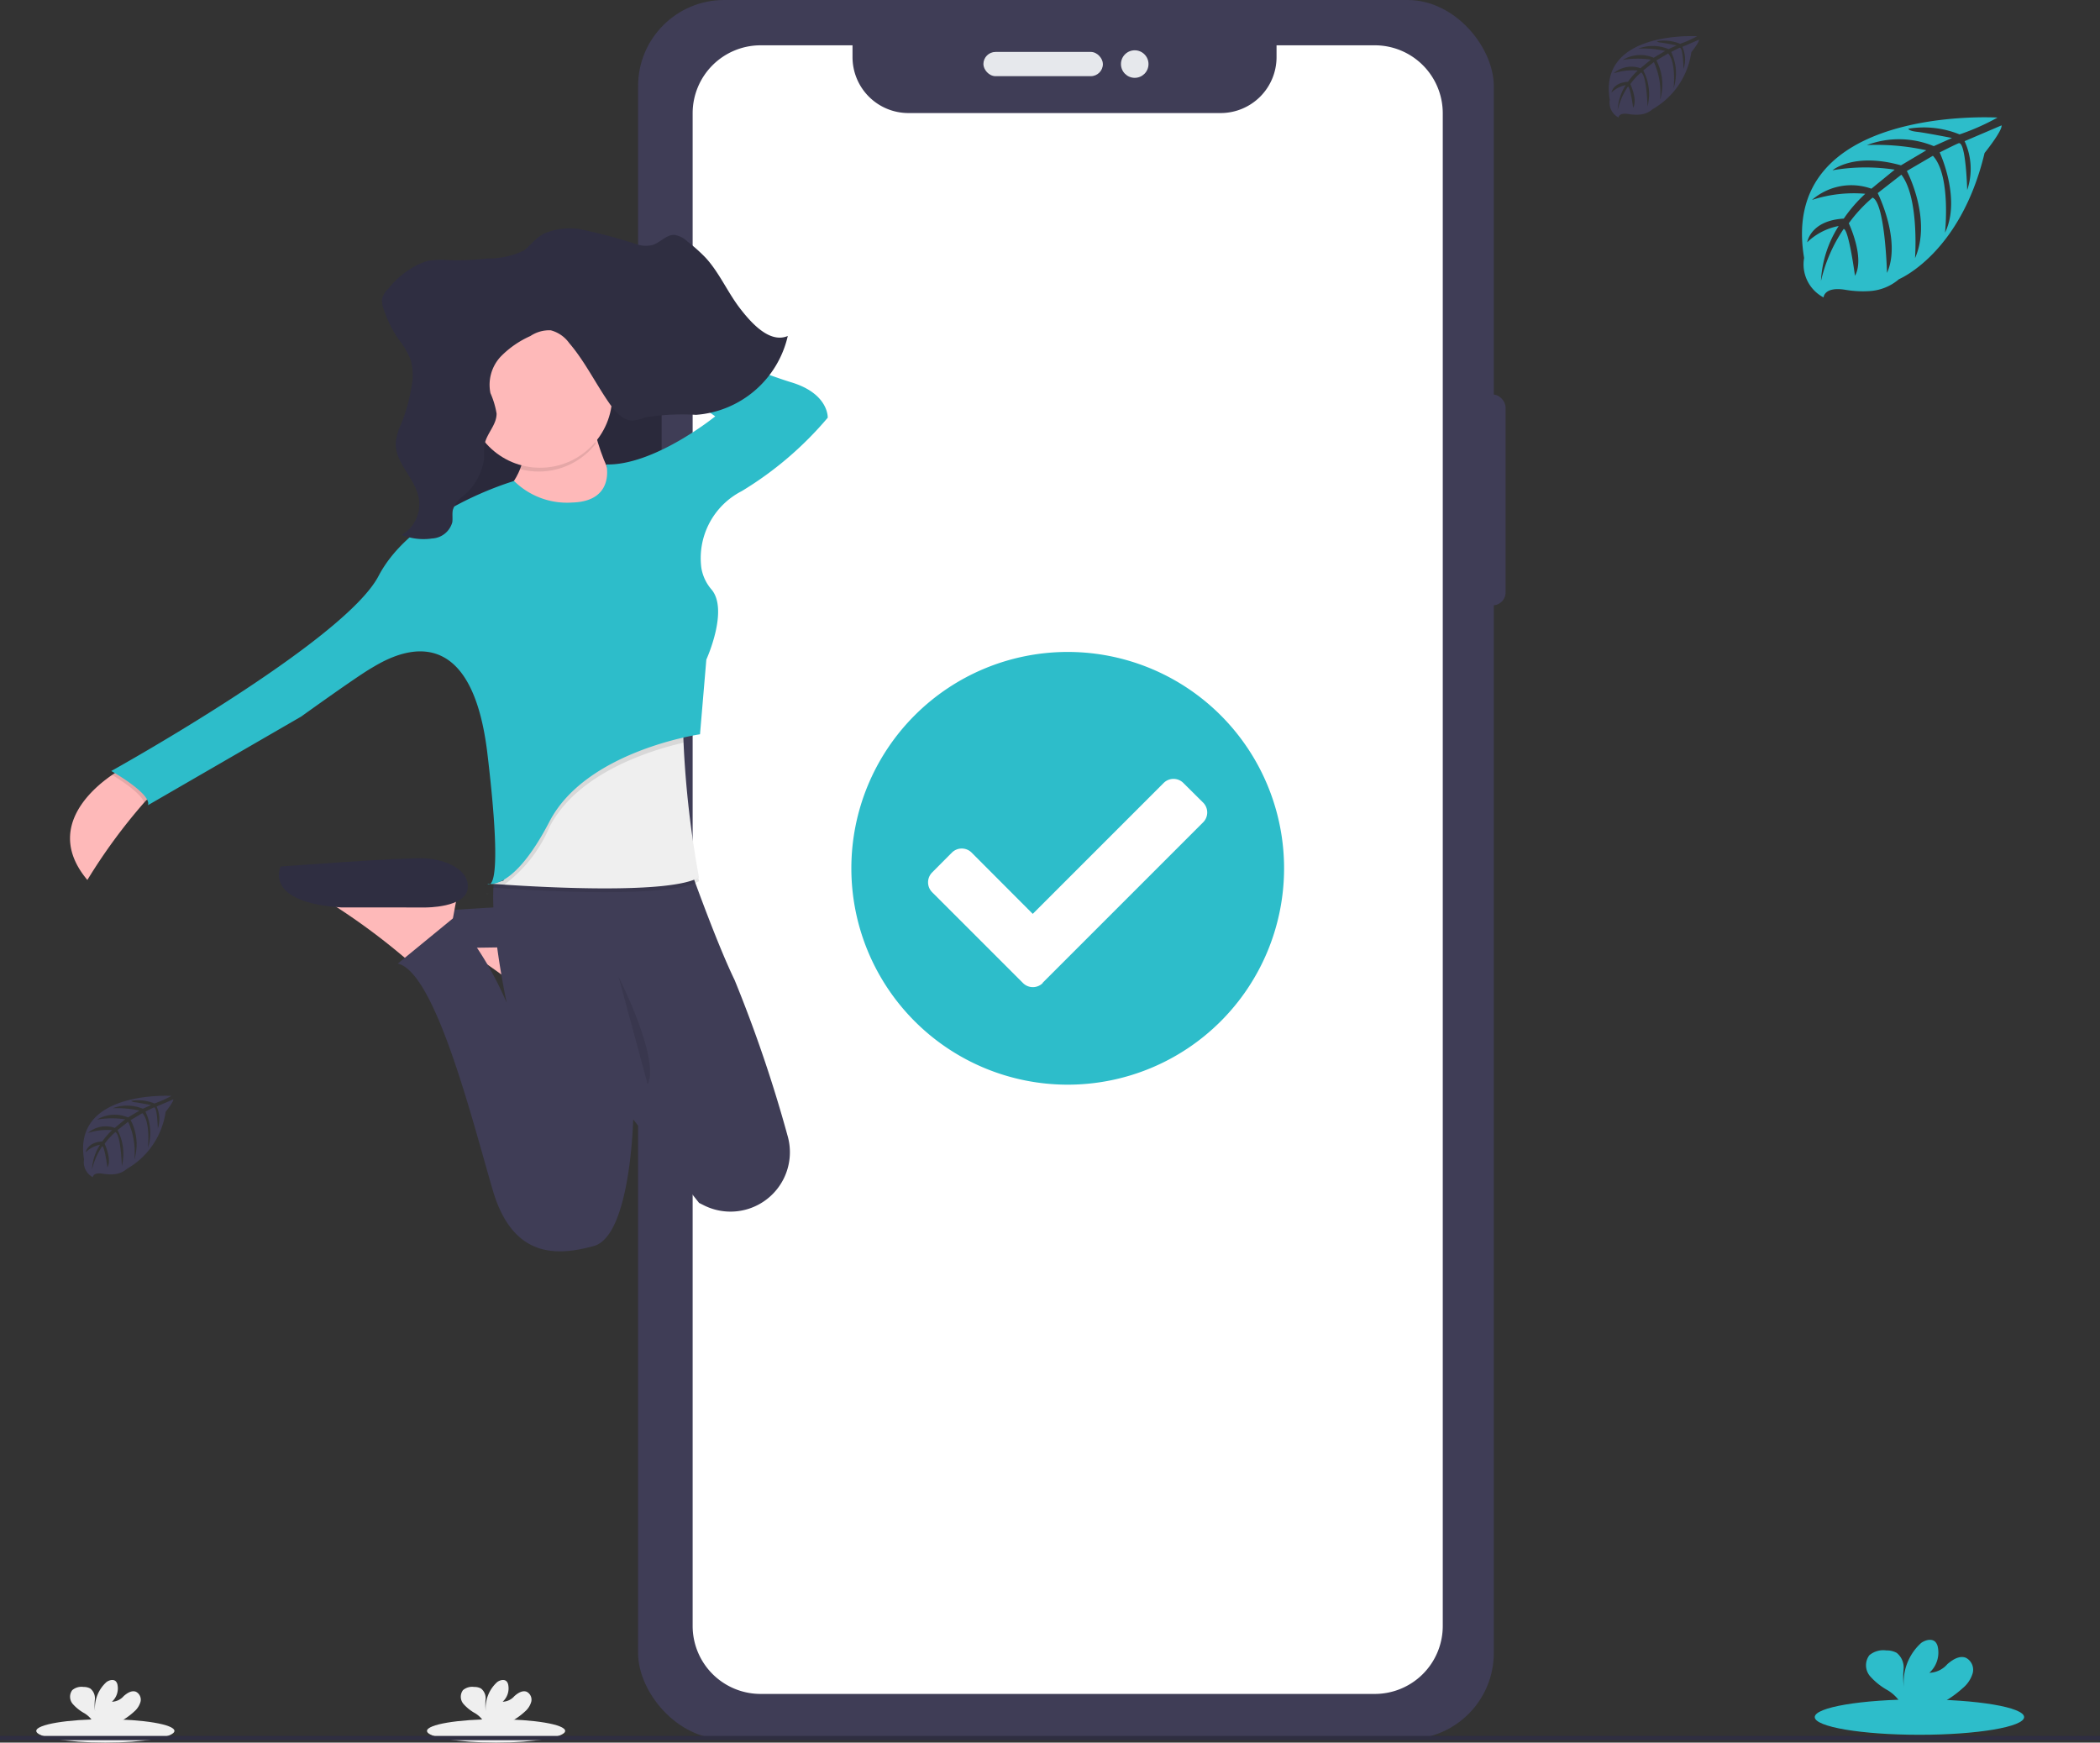 <svg xmlns="http://www.w3.org/2000/svg" xmlns:xlink="http://www.w3.org/1999/xlink" width="97.613" height="81" viewBox="0 0 97.613 81"><rect x="0" y="0" width="97.613" height="81" fill="#333333" stroke="none"/><defs><style>.a{fill:#3f3d56;}.b{fill:#fff;}.c{fill:#e6e8ec;}.d{fill:#2dbdca;}.e{fill:url(#a);}.f{fill:#feb9b9;}.g{fill:#2f2e41;}.h{opacity:0.1;}.i{fill:#efefef;}</style><linearGradient id="a" x1="0.505" y1="1.007" x2="0.505" gradientUnits="objectBoundingBox"><stop offset="0" stop-color="gray" stop-opacity="0.251"/><stop offset="0.54" stop-color="gray" stop-opacity="0.122"/><stop offset="1" stop-color="gray" stop-opacity="0.102"/></linearGradient></defs><g transform="translate(-282 -122.601)"><g transform="translate(311.66 122.601)"><rect class="a" width="1.189" height="9.799" rx="0.595" transform="translate(39.134 18.338)"/><rect class="a" width="39.775" height="80.838" rx="4"/><path class="b" d="M496.422,199H491.86v.549a2.6,2.6,0,0,1-2.6,2.6h-14.51a2.6,2.6,0,0,1-2.6-2.6V199h-4.272a3.159,3.159,0,0,0-3.159,3.159v70.314a3.159,3.159,0,0,0,3.159,3.159h28.549a3.159,3.159,0,0,0,3.159-3.159V202.164A3.159,3.159,0,0,0,496.422,199Z" transform="translate(-462.183 -196.894)"/><rect class="c" width="5.554" height="1.127" rx="0.564" transform="translate(16.051 2.414)"/><circle class="c" cx="0.64" cy="0.64" r="0.64" transform="translate(22.445 2.338)"/><circle class="b" cx="7.524" cy="7.524" r="7.524" transform="translate(12.606 33.887)"/><path class="d" d="M540.323,419.667a10.057,10.057,0,1,1-10.057-10.057A10.057,10.057,0,0,1,540.323,419.667ZM529.1,424.99l7.46-7.46a.648.648,0,0,0,0-.918l-.918-.911a.647.647,0,0,0-.917,0l-6.084,6.084-2.841-2.848a.651.651,0,0,0-.918,0l-.918.923a.651.651,0,0,0,0,.918L528.187,425a.648.648,0,0,0,.918,0Z" transform="translate(-510.296 -379.306)"/></g><g transform="translate(285.255 133.215)"><rect class="a" width="0.599" height="2.9" rx="0.3" transform="translate(27.299 5.323)"/><rect class="a" width="0.676" height="5.047" rx="0.338" transform="translate(27.277 10.633)"/><rect class="a" width="0.643" height="5.09" rx="0.321" transform="translate(27.288 17.446)"/><path class="e" d="M377.46,474.88a.111.111,0,0,0,.132.017A.466.466,0,0,1,377.46,474.88Z" transform="translate(-358.139 -443.974)"/><path class="f" d="M368.473,491l-.13.707-.1.541-.182.989-1.766,1.236s-.159-.136-.422-.351a30.77,30.77,0,0,0-3.362-2.461,3.761,3.761,0,0,0-.924-.426Z" transform="translate(-344.181 -458.149)"/><path class="a" d="M356.754,481.177s2.059.353,2.18-.526-1.06-1.355-2.06-1.414-7,.353-7,.353-1.059,1.413,2.766,1.649Z" transform="translate(-333.758 -447.8)"/><rect class="g" width="10.772" height="12.773" transform="translate(16.727 4.359)"/><rect class="h" width="10.772" height="12.773" transform="translate(16.727 4.417)"/><path class="f" d="M221.392,428.331a1.728,1.728,0,0,0-.656.464,26.021,26.021,0,0,0-2.641,3.6c-1.988-2.368.212-4.239,1.15-4.882.228-.156.381-.241.381-.241Z" transform="translate(-217.289 -402.106)"/><path class="f" d="M376.069,288.22s.53,3.708,2.355,4.591-2.355,2.533-2.355,2.533l-5.709-2.121s3.238-1.06,2.59-4.18Z" transform="translate(-351.896 -279.829)"/><path class="f" d="M316.7,473.16l-.129.7-.1.543-.182.989-1.766,1.235s-.159-.135-.422-.35a30.634,30.634,0,0,0-3.363-2.461,3.739,3.739,0,0,0-.924-.426Z" transform="translate(-298.649 -442.461)"/><path class="g" d="M304.588,463.682s1.848.013,1.959-.869-1.007-1.355-1.959-1.414-6.737.381-6.737.381-.821,1.666,2.818,1.9Z" transform="translate(-288.064 -432.115)"/><path class="a" d="M357.807,477.613l-.241-.121-.217-.274-2.848-3.611v.063c-.019.6-.224,5.382-1.824,5.824-1.707.47-3.766.589-4.7-2.59s-2.654-10.124-4.415-10.537l2.62-2.148a15.7,15.7,0,0,1,2.441,3.971c-.026-.121-1.224-5.718-.241-6.708h8.6s1.327,3.779,2.236,5.651a63.461,63.461,0,0,1,2.455,7.216A2.761,2.761,0,0,1,357.807,477.613Z" transform="translate(-328.326 -432.192)"/><path class="h" d="M389.777,410.15c-1.327.785-7.152.466-9.047.338l-.516-.037c-.055,0,.008-.031.008-.031l.053-.534,1.413-3.59,7.563-4.386a6.582,6.582,0,0,0-.192,1.978A45.931,45.931,0,0,0,389.777,410.15Z" transform="translate(-360.542 -379.805)"/><path class="i" d="M389.318,408.708c-1.327.785-7.152.466-9.047.338l-.516-.036-.086-.007.094-.024.466-.121,1-4,7.563-4.385a6.586,6.586,0,0,0-.192,1.978A45.916,45.916,0,0,0,389.318,408.708Z" transform="translate(-360.082 -378.539)"/><path class="h" d="M389.185,402.446c-1.538.355-4.923,1.4-6.223,3.908a6.463,6.463,0,0,1-2.106,2.691l-.516-.036a.3.3,0,0,0,.008-.031l.466-.121,1-4,7.563-4.385A6.615,6.615,0,0,0,389.185,402.446Z" transform="translate(-360.671 -378.539)"/><path class="h" d="M233.882,427.29l1.766,1.059a1.729,1.729,0,0,0-.656.464c-.147-.429-1.071-1.029-1.491-1.285C233.729,427.376,233.882,427.29,233.882,427.29Z" transform="translate(-231.546 -402.124)"/><path class="h" d="M376.851,471.707a.1.1,0,0,1-.121-.017A.418.418,0,0,0,376.851,471.707Z" transform="translate(-357.497 -441.168)"/><path class="d" d="M254.63,258.7a3.5,3.5,0,0,1-2.708-1s-4.7,1.355-6.3,4.415-12.424,9.065-12.424,9.065,1.884,1.059,1.707,1.589l7.123-4.121s2.533-1.824,3.236-2.236,4.592-2.943,5.416,3.943,0,6.063,0,6.063,1.177.413,2.884-2.884,7-4.061,7-4.061l.294-3.472s1.051-2.3.241-3.257a2.051,2.051,0,0,1-.472-1,3.5,3.5,0,0,1,1.874-3.572,16.192,16.192,0,0,0,4-3.414s.059-1.119-1.707-1.649-8.947-3.414-8.947-3.414l-.241,1,5.666,4s-2.825,2.292-5.066,2.236C256.215,256.936,256.631,258.643,254.63,258.7Z" transform="translate(-231.281 -245.956)"/><path class="h" d="M394.266,291.118a11.5,11.5,0,0,1-.326-1.438l-3.119.824a3.42,3.42,0,0,1-.071,1.8A3.355,3.355,0,0,0,394.266,291.118Z" transform="translate(-369.826 -281.113)"/><circle class="f" cx="3.355" cy="3.355" r="3.355" transform="translate(18.494 4.418)"/><path class="h" d="M428.67,507.07s1.942,3.826,1.353,5" transform="translate(-403.172 -472.281)"/><path class="g" d="M346.655,218.685a23.776,23.776,0,0,1,2.732.724,1.356,1.356,0,0,0,.707.027c.356-.11.645-.482,1.014-.472a1.124,1.124,0,0,1,.615.31,7.567,7.567,0,0,1,.844.753c.632.686,1.024,1.61,1.6,2.357s1.4,1.622,2.218,1.28a4.735,4.735,0,0,1-4.27,3.665,10.5,10.5,0,0,0-2.357.121,2.043,2.043,0,0,1-.595.145c-.439,0-.793-.4-1.066-.795-.642-.922-1.15-1.967-1.872-2.808a1.539,1.539,0,0,0-.858-.593,1.588,1.588,0,0,0-.948.267,4.449,4.449,0,0,0-1.387.965,1.92,1.92,0,0,0-.468,1.689,3.94,3.94,0,0,1,.285.946c.007.536-.466.926-.559,1.447a5.43,5.43,0,0,0-.023.659,2.7,2.7,0,0,1-.995,1.748,1.255,1.255,0,0,0-.456.631c-.037.184,0,.379-.024.566a1.027,1.027,0,0,1-.942.759,2.718,2.718,0,0,1-1.414-.168,1.63,1.63,0,0,0,.791-1.729c-.182-.955-1.142-1.642-1.06-2.614a3.028,3.028,0,0,1,.265-.86,7.88,7.88,0,0,0,.454-1.63,2.746,2.746,0,0,0-.028-1.3,4.037,4.037,0,0,0-.586-.988,5.617,5.617,0,0,1-.679-1.391.978.978,0,0,1-.065-.461.951.951,0,0,1,.3-.477,3.886,3.886,0,0,1,1.789-1.282,4.027,4.027,0,0,1,1.016-.039,11.987,11.987,0,0,0,1.765-.075,3.872,3.872,0,0,0,1.707-.362c.381-.292.6-.659,1.065-.844a3.136,3.136,0,0,1,1.488-.17Z" transform="translate(-323.022 -218.66)"/></g><ellipse class="d" cx="4.866" cy="0.823" rx="4.866" ry="0.823" transform="translate(366.354 201.592)"/><path class="d" d="M884.393,824.87a1.417,1.417,0,0,0,.464-.7.625.625,0,0,0-.324-.713c-.3-.114-.616.093-.857.3a1.144,1.144,0,0,1-.834.4,1.268,1.268,0,0,0,.394-1.187.5.5,0,0,0-.11-.242c-.165-.177-.465-.1-.662.039a2.468,2.468,0,0,0-.808,2.066,3.883,3.883,0,0,1-.012-.847.874.874,0,0,0-.319-.754.962.962,0,0,0-.484-.114,1.008,1.008,0,0,0-.791.225.78.78,0,0,0,.031.968,3.084,3.084,0,0,0,.819.656,1.815,1.815,0,0,1,.584.558.506.506,0,0,1,.043.1h1.768a4.97,4.97,0,0,0,1.1-.757Z" transform="translate(-511.16 -623.801)"/><ellipse class="i" cx="3.211" cy="0.543" rx="3.211" ry="0.543" transform="translate(301.848 202.515)"/><path class="i" d="M882.859,824.107a.936.936,0,0,0,.306-.462.412.412,0,0,0-.214-.47c-.2-.075-.407.062-.565.2a.755.755,0,0,1-.55.265.837.837,0,0,0,.26-.783.33.33,0,0,0-.073-.16c-.108-.117-.307-.067-.437.026a1.629,1.629,0,0,0-.534,1.363,2.565,2.565,0,0,1-.008-.559.577.577,0,0,0-.211-.5.634.634,0,0,0-.319-.075.665.665,0,0,0-.522.149.515.515,0,0,0,.021.639,2.025,2.025,0,0,0,.541.433,1.2,1.2,0,0,1,.386.368.336.336,0,0,1,.029.066h1.167a3.278,3.278,0,0,0,.725-.5Z" transform="translate(-576.472 -621.938)"/><ellipse class="i" cx="3.211" cy="0.543" rx="3.211" ry="0.543" transform="translate(283.686 202.515)"/><path class="i" d="M882.859,824.107a.936.936,0,0,0,.306-.462.412.412,0,0,0-.214-.47c-.2-.075-.407.062-.565.2a.755.755,0,0,1-.55.265.837.837,0,0,0,.26-.783.33.33,0,0,0-.073-.16c-.108-.117-.307-.067-.437.026a1.629,1.629,0,0,0-.534,1.363,2.565,2.565,0,0,1-.008-.559.577.577,0,0,0-.211-.5.634.634,0,0,0-.319-.075.665.665,0,0,0-.522.149.515.515,0,0,0,.021.639,2.025,2.025,0,0,0,.541.433,1.2,1.2,0,0,1,.386.368.336.336,0,0,1,.029.066h1.167a3.278,3.278,0,0,0,.725-.5Z" transform="translate(-594.634 -621.938)"/><rect class="g" width="97.613" height="0.197" transform="translate(282 203.291)"/><path class="d" d="M779.426,156.834s-10.19-.615-8.99,6.525a1.735,1.735,0,0,0,.905,1.835s.018-.529,1.046-.349a4.78,4.78,0,0,0,1.107.053,2.307,2.307,0,0,0,1.353-.553h0s2.865-1.184,3.978-5.865c0,0,.824-1.021.791-1.284l-1.72.735a3.066,3.066,0,0,1,.121,2.271s-.056-2.227-.386-2.178c-.067.01-.893.43-.893.43s1.011,2.16.248,3.731c0,0,.289-2.662-.564-3.575l-1.21.707s1.181,2.232.38,4.053c0,0,.206-2.793-.635-3.881l-1.1.856s1.11,2.2.433,3.71c0,0-.088-3.251-.671-3.5a6.742,6.742,0,0,0-1.106,1.193s.76,1.6.288,2.44c0,0-.289-2.166-.526-2.178a7.192,7.192,0,0,0-1.055,2.42,5.215,5.215,0,0,1,.824-2.556,2.883,2.883,0,0,0-1.464.757s.149-1.014,1.7-1.1a6.655,6.655,0,0,1,1-1.155,6.267,6.267,0,0,0-2.477.286,2.782,2.782,0,0,1,2.761-.522l1.083-.885a8.962,8.962,0,0,0-2.892.029s.991-.847,3.184-.23l1.179-.7a10.812,10.812,0,0,0-2.763-.242,4.237,4.237,0,0,1,3.109.05l.847-.379s-1.268-.249-1.64-.289-.391-.142-.391-.142a4.4,4.4,0,0,1,2.383.265A10.726,10.726,0,0,0,779.426,156.834Z" transform="translate(-404.577 -28.768)"/><path class="a" d="M729.247,130.651s-4.6-.277-4.061,2.949a.786.786,0,0,0,.409.829s.008-.242.473-.159a2.119,2.119,0,0,0,.5.024,1.036,1.036,0,0,0,.611-.252h0a3.654,3.654,0,0,0,1.8-2.65s.371-.461.357-.58l-.777.332a1.4,1.4,0,0,1,.057,1.026s-.025-1.006-.174-.983c-.03,0-.4.195-.4.195a2.294,2.294,0,0,1,.113,1.686s.131-1.2-.255-1.616l-.547.324a2.414,2.414,0,0,1,.172,1.831,3.431,3.431,0,0,0-.287-1.754l-.495.387a2.366,2.366,0,0,1,.2,1.676s-.041-1.469-.3-1.581a3.038,3.038,0,0,0-.5.54s.344.726.131,1.1c0,0-.131-.979-.242-.984a3.26,3.26,0,0,0-.477,1.089,2.363,2.363,0,0,1,.373-1.155,1.3,1.3,0,0,0-.662.343s.068-.459.769-.5a3.31,3.31,0,0,1,.453-.523,2.835,2.835,0,0,0-1.12.13,1.257,1.257,0,0,1,1.247-.236l.484-.4a4.159,4.159,0,0,0-1.308.013,1.591,1.591,0,0,1,1.439-.1l.533-.318a4.866,4.866,0,0,0-1.249-.108,1.919,1.919,0,0,1,1.405.022l.381-.171s-.573-.113-.742-.131-.177-.064-.177-.064a1.984,1.984,0,0,1,1.077.121A4.977,4.977,0,0,0,729.247,130.651Z" transform="translate(-368.361 -6.366)"/><path class="a" d="M729.247,130.651s-4.6-.277-4.061,2.949a.786.786,0,0,0,.409.829s.008-.242.473-.159a2.119,2.119,0,0,0,.5.024,1.036,1.036,0,0,0,.611-.252h0a3.654,3.654,0,0,0,1.8-2.65s.371-.461.357-.58l-.777.332a1.4,1.4,0,0,1,.057,1.026s-.025-1.006-.174-.983c-.03,0-.4.195-.4.195a2.294,2.294,0,0,1,.113,1.686s.131-1.2-.255-1.616l-.547.324a2.414,2.414,0,0,1,.172,1.831,3.431,3.431,0,0,0-.287-1.754l-.495.387a2.366,2.366,0,0,1,.2,1.676s-.041-1.469-.3-1.581a3.038,3.038,0,0,0-.5.54s.344.726.131,1.1c0,0-.131-.979-.242-.984a3.26,3.26,0,0,0-.477,1.089,2.363,2.363,0,0,1,.373-1.155,1.3,1.3,0,0,0-.662.343s.068-.459.769-.5a3.31,3.31,0,0,1,.453-.523,2.835,2.835,0,0,0-1.12.13,1.257,1.257,0,0,1,1.247-.236l.484-.4a4.159,4.159,0,0,0-1.308.013,1.591,1.591,0,0,1,1.439-.1l.533-.318a4.866,4.866,0,0,0-1.249-.108,1.919,1.919,0,0,1,1.405.022l.381-.171s-.573-.113-.742-.131-.177-.064-.177-.064a1.984,1.984,0,0,1,1.077.121A4.977,4.977,0,0,0,729.247,130.651Z" transform="translate(-439.28 42.89)"/></g></svg>